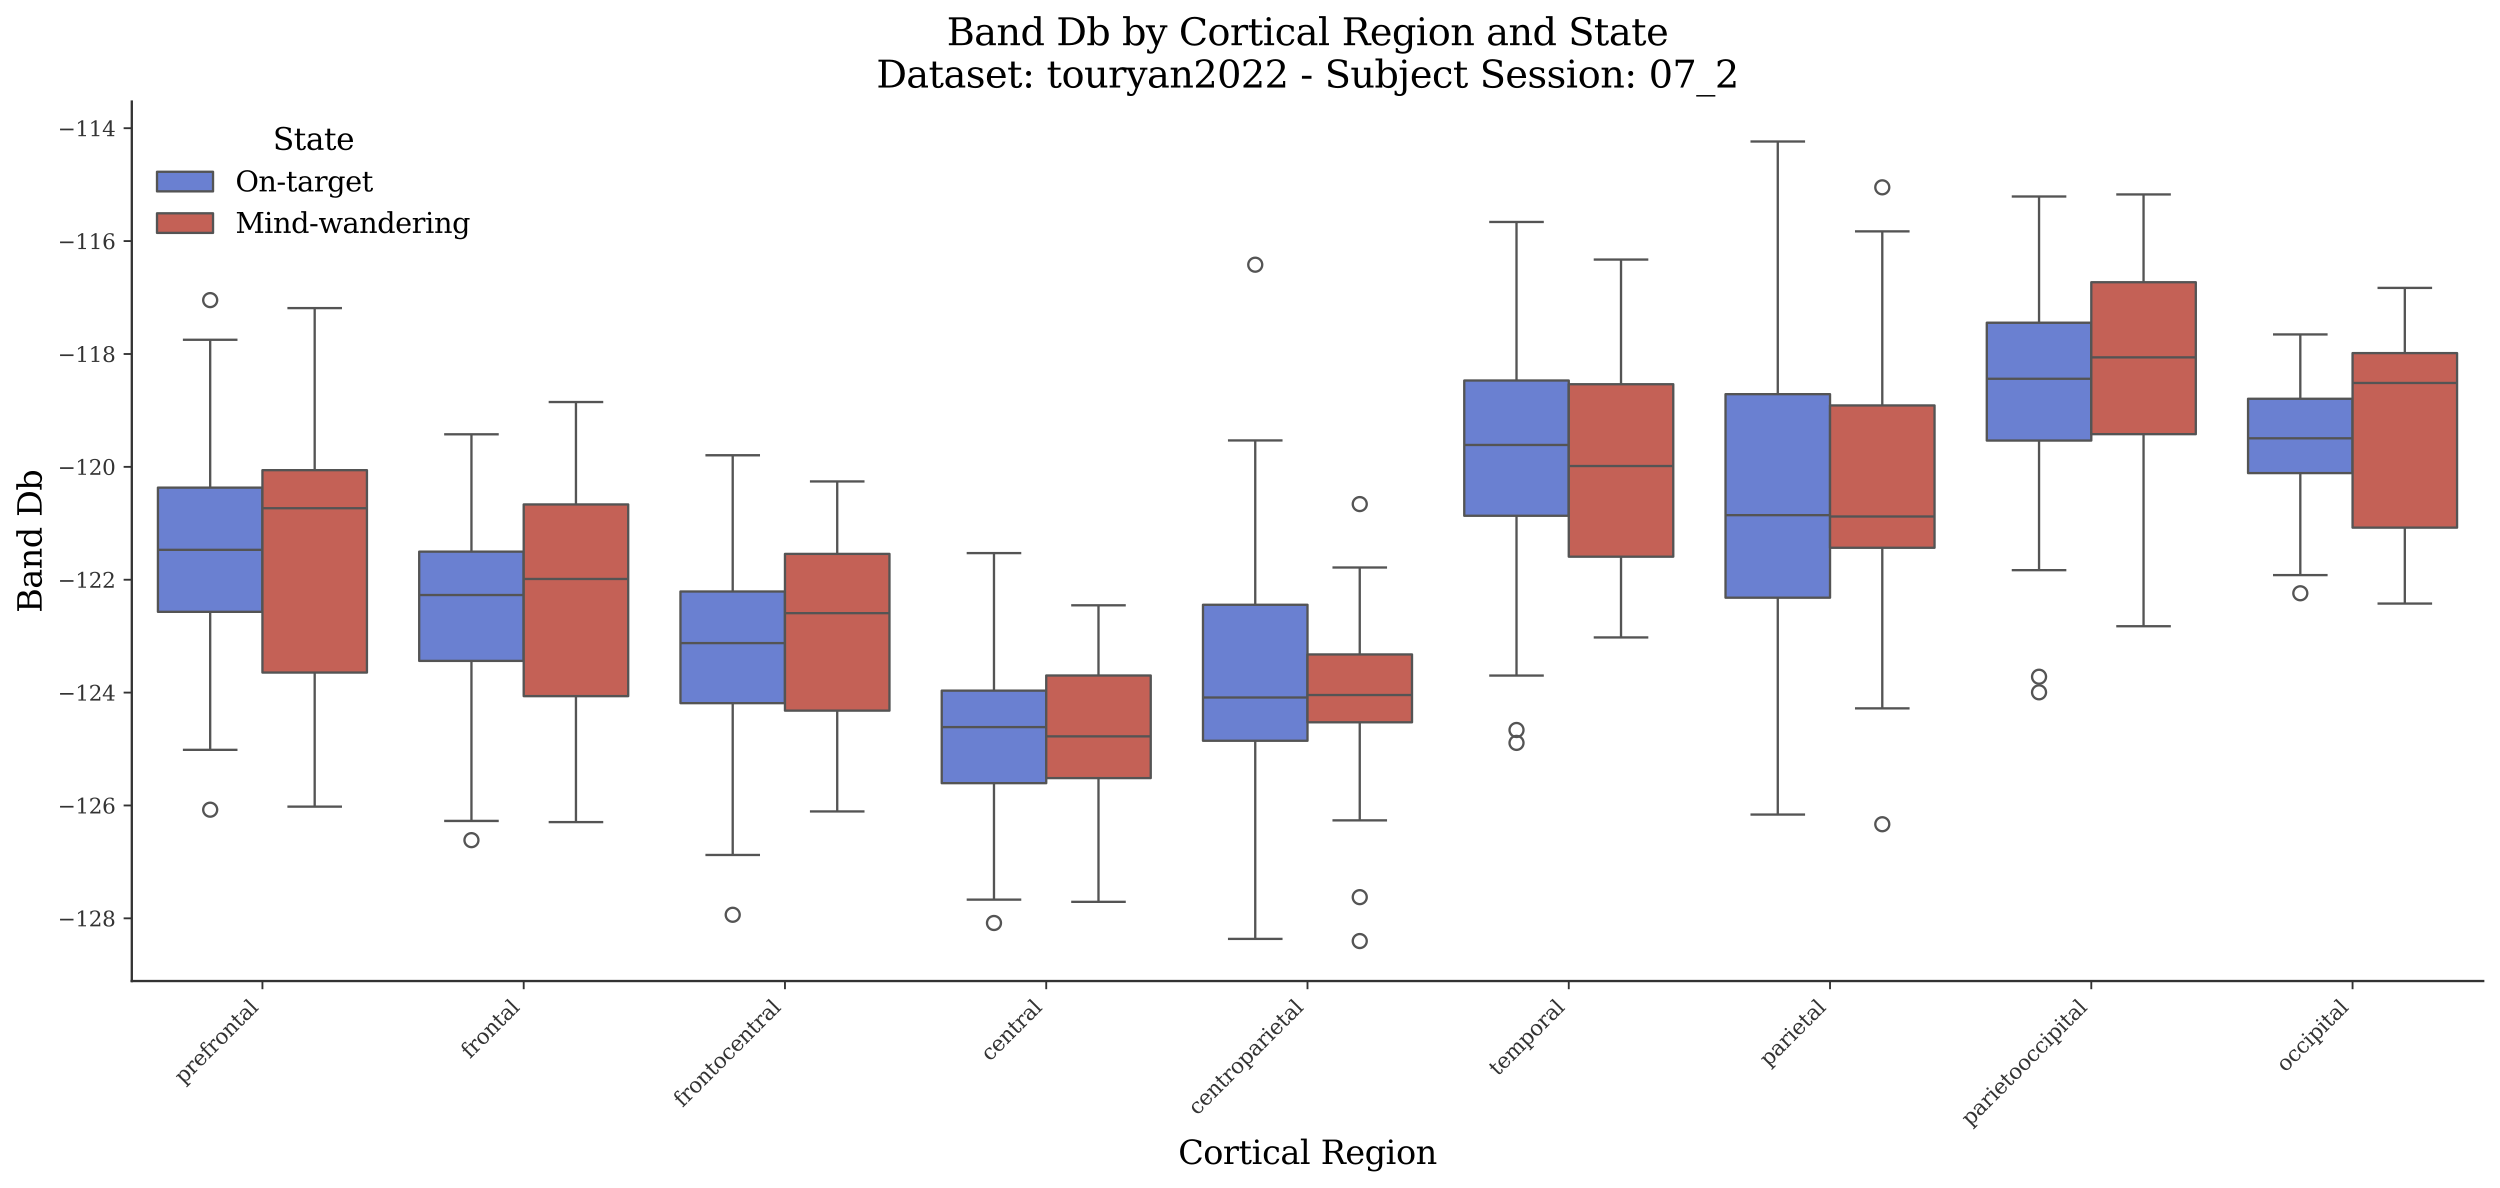 <?xml version="1.0" encoding="utf-8" standalone="no"?>
<!DOCTYPE svg PUBLIC "-//W3C//DTD SVG 1.1//EN"
  "http://www.w3.org/Graphics/SVG/1.1/DTD/svg11.dtd">
<svg xmlns:xlink="http://www.w3.org/1999/xlink" width="1071.11pt" height="509.014pt" viewBox="0 0 1071.11 509.014" xmlns="http://www.w3.org/2000/svg" version="1.1">
 <defs>
  <style type="text/css">*{stroke-linejoin: round; stroke-linecap: butt}</style>
 </defs>
 <g id="figure_1">
  <g id="patch_1">
   <path d="M 0 509.014 
L 1071.11 509.014 
L 1071.11 0 
L 0 0 
z
" style="fill: #ffffff"/>
  </g>
  <g id="axes_1">
   <g id="patch_2">
    <path d="M 56.47 420.314 
L 1063.91 420.314 
L 1063.91 43.502 
L 56.47 43.502 
z
" style="fill: #ffffff"/>
   </g>
   <g id="patch_3">
    <path d="M 112.439 -2701.683 
L 112.439 -2701.683 
L 112.439 -2701.683 
L 112.439 -2701.683 
z
" clip-path="url(#p02ac1b9ff0)" style="fill: #6a80d1; stroke: #545454; stroke-linejoin: miter"/>
   </g>
   <g id="patch_4">
    <path d="M 112.439 -2701.683 
L 112.439 -2701.683 
L 112.439 -2701.683 
L 112.439 -2701.683 
z
" clip-path="url(#p02ac1b9ff0)" style="fill: #c46156; stroke: #545454; stroke-linejoin: miter"/>
   </g>
   <g id="matplotlib.axis_1">
    <g id="xtick_1">
     <g id="line2d_1">
      <defs>
       <path id="mae24dab966" d="M 0 0 
L 0 3.5 
" style="stroke: #333333; stroke-width: 0.8"/>
      </defs>
      <g>
       <use xlink:href="#mae24dab966" x="112.439" y="420.314" style="fill: #333333; stroke: #333333; stroke-width: 0.8"/>
      </g>
     </g>
     <g id="text_1">
      <!-- prefrontal -->
      <g style="fill: #333333" transform="translate(78.518 464.747) rotate(-45) scale(0.09 -0.09)">
       <defs>
        <path id="DejaVuSerif-70" d="M 1313 1825 
L 1313 1497 
Q 1313 897 1542 583 
Q 1772 269 2209 269 
Q 2650 269 2876 622 
Q 3103 975 3103 1663 
Q 3103 2353 2876 2703 
Q 2650 3053 2209 3053 
Q 1772 3053 1542 2737 
Q 1313 2422 1313 1825 
z
M 738 2988 
L 184 2988 
L 184 3322 
L 1313 3322 
L 1313 2803 
Q 1481 3116 1742 3264 
Q 2003 3413 2388 3413 
Q 3000 3413 3387 2928 
Q 3775 2444 3775 1663 
Q 3775 881 3387 395 
Q 3000 -91 2388 -91 
Q 2003 -91 1742 57 
Q 1481 206 1313 519 
L 1313 -997 
L 1856 -997 
L 1856 -1331 
L 184 -1331 
L 184 -997 
L 738 -997 
L 738 2988 
z
" transform="scale(0.016)"/>
        <path id="DejaVuSerif-72" d="M 3059 3328 
L 3059 2497 
L 2728 2497 
Q 2713 2744 2591 2866 
Q 2469 2988 2234 2988 
Q 1809 2988 1582 2694 
Q 1356 2400 1356 1850 
L 1356 331 
L 2022 331 
L 2022 0 
L 263 0 
L 263 331 
L 781 331 
L 781 2994 
L 231 2994 
L 231 3322 
L 1356 3322 
L 1356 2731 
Q 1525 3078 1790 3245 
Q 2056 3413 2438 3413 
Q 2578 3413 2733 3391 
Q 2888 3369 3059 3328 
z
" transform="scale(0.016)"/>
        <path id="DejaVuSerif-65" d="M 3469 1600 
L 991 1600 
L 991 1575 
Q 991 903 1244 561 
Q 1497 219 1991 219 
Q 2369 219 2611 417 
Q 2853 616 2950 1006 
L 3413 1006 
Q 3275 459 2904 184 
Q 2534 -91 1931 -91 
Q 1203 -91 761 389 
Q 319 869 319 1663 
Q 319 2450 753 2931 
Q 1188 3413 1894 3413 
Q 2647 3413 3050 2948 
Q 3453 2484 3469 1600 
z
M 2791 1931 
Q 2772 2513 2545 2808 
Q 2319 3103 1894 3103 
Q 1497 3103 1269 2806 
Q 1041 2509 991 1931 
L 2791 1931 
z
" transform="scale(0.016)"/>
        <path id="DejaVuSerif-66" d="M 2753 4078 
L 2450 4078 
Q 2447 4313 2317 4434 
Q 2188 4556 1941 4556 
Q 1619 4556 1487 4379 
Q 1356 4203 1356 3750 
L 1356 3322 
L 2284 3322 
L 2284 2988 
L 1356 2988 
L 1356 331 
L 2094 331 
L 2094 0 
L 231 0 
L 231 331 
L 781 331 
L 781 2988 
L 231 2988 
L 231 3322 
L 781 3322 
L 781 3738 
Q 781 4294 1070 4578 
Q 1359 4863 1919 4863 
Q 2128 4863 2337 4825 
Q 2547 4788 2753 4709 
L 2753 4078 
z
" transform="scale(0.016)"/>
        <path id="DejaVuSerif-6f" d="M 1925 219 
Q 2388 219 2623 584 
Q 2859 950 2859 1663 
Q 2859 2375 2623 2739 
Q 2388 3103 1925 3103 
Q 1463 3103 1227 2739 
Q 991 2375 991 1663 
Q 991 950 1228 584 
Q 1466 219 1925 219 
z
M 1925 -91 
Q 1200 -91 759 389 
Q 319 869 319 1663 
Q 319 2456 758 2934 
Q 1197 3413 1925 3413 
Q 2653 3413 3092 2934 
Q 3531 2456 3531 1663 
Q 3531 869 3092 389 
Q 2653 -91 1925 -91 
z
" transform="scale(0.016)"/>
        <path id="DejaVuSerif-6e" d="M 263 0 
L 263 331 
L 781 331 
L 781 2988 
L 231 2988 
L 231 3322 
L 1356 3322 
L 1356 2731 
Q 1516 3069 1770 3241 
Q 2025 3413 2363 3413 
Q 2913 3413 3172 3097 
Q 3431 2781 3431 2113 
L 3431 331 
L 3944 331 
L 3944 0 
L 2356 0 
L 2356 331 
L 2853 331 
L 2853 1931 
Q 2853 2541 2703 2767 
Q 2553 2994 2175 2994 
Q 1775 2994 1565 2701 
Q 1356 2409 1356 1850 
L 1356 331 
L 1856 331 
L 1856 0 
L 263 0 
z
" transform="scale(0.016)"/>
        <path id="DejaVuSerif-74" d="M 691 2988 
L 184 2988 
L 184 3322 
L 691 3322 
L 691 4353 
L 1269 4353 
L 1269 3322 
L 2350 3322 
L 2350 2988 
L 1269 2988 
L 1269 878 
Q 1269 456 1350 337 
Q 1431 219 1650 219 
Q 1875 219 1978 351 
Q 2081 484 2088 781 
L 2522 781 
Q 2497 328 2275 118 
Q 2053 -91 1600 -91 
Q 1103 -91 897 129 
Q 691 350 691 878 
L 691 2988 
z
" transform="scale(0.016)"/>
        <path id="DejaVuSerif-61" d="M 2547 1044 
L 2547 1747 
L 1806 1747 
Q 1378 1747 1168 1562 
Q 959 1378 959 997 
Q 959 650 1171 447 
Q 1384 244 1747 244 
Q 2106 244 2326 466 
Q 2547 688 2547 1044 
z
M 3122 2075 
L 3122 331 
L 3634 331 
L 3634 0 
L 2547 0 
L 2547 359 
Q 2356 128 2106 18 
Q 1856 -91 1522 -91 
Q 969 -91 644 203 
Q 319 497 319 997 
Q 319 1513 691 1797 
Q 1063 2081 1741 2081 
L 2547 2081 
L 2547 2309 
Q 2547 2688 2317 2895 
Q 2088 3103 1672 3103 
Q 1328 3103 1125 2947 
Q 922 2791 872 2484 
L 575 2484 
L 575 3156 
Q 875 3284 1158 3348 
Q 1441 3413 1709 3413 
Q 2400 3413 2761 3070 
Q 3122 2728 3122 2075 
z
" transform="scale(0.016)"/>
        <path id="DejaVuSerif-6c" d="M 1313 331 
L 1856 331 
L 1856 0 
L 184 0 
L 184 331 
L 738 331 
L 738 4531 
L 184 4531 
L 184 4863 
L 1313 4863 
L 1313 331 
z
" transform="scale(0.016)"/>
       </defs>
       <use xlink:href="#DejaVuSerif-70"/>
       <use xlink:href="#DejaVuSerif-72" transform="translate(64.014 0)"/>
       <use xlink:href="#DejaVuSerif-65" transform="translate(111.816 0)"/>
       <use xlink:href="#DejaVuSerif-66" transform="translate(170.996 0)"/>
       <use xlink:href="#DejaVuSerif-72" transform="translate(208.008 0)"/>
       <use xlink:href="#DejaVuSerif-6f" transform="translate(255.811 0)"/>
       <use xlink:href="#DejaVuSerif-6e" transform="translate(316.016 0)"/>
       <use xlink:href="#DejaVuSerif-74" transform="translate(380.42 0)"/>
       <use xlink:href="#DejaVuSerif-61" transform="translate(420.605 0)"/>
       <use xlink:href="#DejaVuSerif-6c" transform="translate(480.225 0)"/>
      </g>
     </g>
    </g>
    <g id="xtick_2">
     <g id="line2d_2">
      <g>
       <use xlink:href="#mae24dab966" x="224.377" y="420.314" style="fill: #333333; stroke: #333333; stroke-width: 0.8"/>
      </g>
     </g>
     <g id="text_2">
      <!-- frontal -->
      <g style="fill: #333333" transform="translate(201.338 453.865) rotate(-45) scale(0.09 -0.09)">
       <use xlink:href="#DejaVuSerif-66"/>
       <use xlink:href="#DejaVuSerif-72" transform="translate(37.012 0)"/>
       <use xlink:href="#DejaVuSerif-6f" transform="translate(84.814 0)"/>
       <use xlink:href="#DejaVuSerif-6e" transform="translate(145.02 0)"/>
       <use xlink:href="#DejaVuSerif-74" transform="translate(209.424 0)"/>
       <use xlink:href="#DejaVuSerif-61" transform="translate(249.609 0)"/>
       <use xlink:href="#DejaVuSerif-6c" transform="translate(309.229 0)"/>
      </g>
     </g>
    </g>
    <g id="xtick_3">
     <g id="line2d_3">
      <g>
       <use xlink:href="#mae24dab966" x="336.314" y="420.314" style="fill: #333333; stroke: #333333; stroke-width: 0.8"/>
      </g>
     </g>
     <g id="text_3">
      <!-- frontocentral -->
      <g style="fill: #333333" transform="translate(292.416 474.725) rotate(-45) scale(0.09 -0.09)">
       <defs>
        <path id="DejaVuSerif-63" d="M 3291 997 
Q 3169 466 2822 187 
Q 2475 -91 1925 -91 
Q 1200 -91 759 389 
Q 319 869 319 1663 
Q 319 2459 759 2936 
Q 1200 3413 1925 3413 
Q 2241 3413 2553 3339 
Q 2866 3266 3181 3116 
L 3181 2266 
L 2847 2266 
Q 2781 2703 2561 2903 
Q 2341 3103 1931 3103 
Q 1466 3103 1228 2742 
Q 991 2381 991 1663 
Q 991 944 1227 581 
Q 1463 219 1931 219 
Q 2303 219 2525 412 
Q 2747 606 2828 997 
L 3291 997 
z
" transform="scale(0.016)"/>
       </defs>
       <use xlink:href="#DejaVuSerif-66"/>
       <use xlink:href="#DejaVuSerif-72" transform="translate(37.012 0)"/>
       <use xlink:href="#DejaVuSerif-6f" transform="translate(84.814 0)"/>
       <use xlink:href="#DejaVuSerif-6e" transform="translate(145.02 0)"/>
       <use xlink:href="#DejaVuSerif-74" transform="translate(209.424 0)"/>
       <use xlink:href="#DejaVuSerif-6f" transform="translate(249.609 0)"/>
       <use xlink:href="#DejaVuSerif-63" transform="translate(309.814 0)"/>
       <use xlink:href="#DejaVuSerif-65" transform="translate(365.82 0)"/>
       <use xlink:href="#DejaVuSerif-6e" transform="translate(425 0)"/>
       <use xlink:href="#DejaVuSerif-74" transform="translate(489.404 0)"/>
       <use xlink:href="#DejaVuSerif-72" transform="translate(529.59 0)"/>
       <use xlink:href="#DejaVuSerif-61" transform="translate(577.393 0)"/>
       <use xlink:href="#DejaVuSerif-6c" transform="translate(637.012 0)"/>
      </g>
     </g>
    </g>
    <g id="xtick_4">
     <g id="line2d_4">
      <g>
       <use xlink:href="#mae24dab966" x="448.252" y="420.314" style="fill: #333333; stroke: #333333; stroke-width: 0.8"/>
      </g>
     </g>
     <g id="text_4">
      <!-- central -->
      <g style="fill: #333333" transform="translate(424.07 455.008) rotate(-45) scale(0.09 -0.09)">
       <use xlink:href="#DejaVuSerif-63"/>
       <use xlink:href="#DejaVuSerif-65" transform="translate(56.006 0)"/>
       <use xlink:href="#DejaVuSerif-6e" transform="translate(115.186 0)"/>
       <use xlink:href="#DejaVuSerif-74" transform="translate(179.59 0)"/>
       <use xlink:href="#DejaVuSerif-72" transform="translate(219.775 0)"/>
       <use xlink:href="#DejaVuSerif-61" transform="translate(267.578 0)"/>
       <use xlink:href="#DejaVuSerif-6c" transform="translate(327.197 0)"/>
      </g>
     </g>
    </g>
    <g id="xtick_5">
     <g id="line2d_5">
      <g>
       <use xlink:href="#mae24dab966" x="560.19" y="420.314" style="fill: #333333; stroke: #333333; stroke-width: 0.8"/>
      </g>
     </g>
     <g id="text_5">
      <!-- centroparietal -->
      <g style="fill: #333333" transform="translate(512.907 478.11) rotate(-45) scale(0.09 -0.09)">
       <defs>
        <path id="DejaVuSerif-69" d="M 622 4353 
Q 622 4497 726 4603 
Q 831 4709 978 4709 
Q 1122 4709 1226 4603 
Q 1331 4497 1331 4353 
Q 1331 4206 1228 4103 
Q 1125 4000 978 4000 
Q 831 4000 726 4103 
Q 622 4206 622 4353 
z
M 1356 331 
L 1900 331 
L 1900 0 
L 231 0 
L 231 331 
L 781 331 
L 781 2988 
L 231 2988 
L 231 3322 
L 1356 3322 
L 1356 331 
z
" transform="scale(0.016)"/>
       </defs>
       <use xlink:href="#DejaVuSerif-63"/>
       <use xlink:href="#DejaVuSerif-65" transform="translate(56.006 0)"/>
       <use xlink:href="#DejaVuSerif-6e" transform="translate(115.186 0)"/>
       <use xlink:href="#DejaVuSerif-74" transform="translate(179.59 0)"/>
       <use xlink:href="#DejaVuSerif-72" transform="translate(219.775 0)"/>
       <use xlink:href="#DejaVuSerif-6f" transform="translate(267.578 0)"/>
       <use xlink:href="#DejaVuSerif-70" transform="translate(327.783 0)"/>
       <use xlink:href="#DejaVuSerif-61" transform="translate(391.797 0)"/>
       <use xlink:href="#DejaVuSerif-72" transform="translate(451.416 0)"/>
       <use xlink:href="#DejaVuSerif-69" transform="translate(499.219 0)"/>
       <use xlink:href="#DejaVuSerif-65" transform="translate(531.201 0)"/>
       <use xlink:href="#DejaVuSerif-74" transform="translate(590.381 0)"/>
       <use xlink:href="#DejaVuSerif-61" transform="translate(630.566 0)"/>
       <use xlink:href="#DejaVuSerif-6c" transform="translate(690.186 0)"/>
      </g>
     </g>
    </g>
    <g id="xtick_6">
     <g id="line2d_6">
      <g>
       <use xlink:href="#mae24dab966" x="672.128" y="420.314" style="fill: #333333; stroke: #333333; stroke-width: 0.8"/>
      </g>
     </g>
     <g id="text_6">
      <!-- temporal -->
      <g style="fill: #333333" transform="translate(641.668 461.286) rotate(-45) scale(0.09 -0.09)">
       <defs>
        <path id="DejaVuSerif-6d" d="M 3316 2675 
Q 3481 3041 3739 3227 
Q 3997 3413 4341 3413 
Q 4863 3413 5119 3089 
Q 5375 2766 5375 2113 
L 5375 331 
L 5894 331 
L 5894 0 
L 4300 0 
L 4300 331 
L 4800 331 
L 4800 2047 
Q 4800 2556 4650 2772 
Q 4500 2988 4153 2988 
Q 3769 2988 3567 2697 
Q 3366 2406 3366 1850 
L 3366 331 
L 3866 331 
L 3866 0 
L 2291 0 
L 2291 331 
L 2791 331 
L 2791 2069 
Q 2791 2566 2641 2777 
Q 2491 2988 2144 2988 
Q 1759 2988 1557 2697 
Q 1356 2406 1356 1850 
L 1356 331 
L 1856 331 
L 1856 0 
L 263 0 
L 263 331 
L 781 331 
L 781 2994 
L 231 2994 
L 231 3322 
L 1356 3322 
L 1356 2731 
Q 1516 3063 1762 3238 
Q 2009 3413 2322 3413 
Q 2709 3413 2968 3220 
Q 3228 3028 3316 2675 
z
" transform="scale(0.016)"/>
       </defs>
       <use xlink:href="#DejaVuSerif-74"/>
       <use xlink:href="#DejaVuSerif-65" transform="translate(40.186 0)"/>
       <use xlink:href="#DejaVuSerif-6d" transform="translate(99.365 0)"/>
       <use xlink:href="#DejaVuSerif-70" transform="translate(194.189 0)"/>
       <use xlink:href="#DejaVuSerif-6f" transform="translate(258.203 0)"/>
       <use xlink:href="#DejaVuSerif-72" transform="translate(318.408 0)"/>
       <use xlink:href="#DejaVuSerif-61" transform="translate(366.211 0)"/>
       <use xlink:href="#DejaVuSerif-6c" transform="translate(425.83 0)"/>
      </g>
     </g>
    </g>
    <g id="xtick_7">
     <g id="line2d_7">
      <g>
       <use xlink:href="#mae24dab966" x="784.065" y="420.314" style="fill: #333333; stroke: #333333; stroke-width: 0.8"/>
      </g>
     </g>
     <g id="text_7">
      <!-- parietal -->
      <g style="fill: #333333" transform="translate(757.642 457.25) rotate(-45) scale(0.09 -0.09)">
       <use xlink:href="#DejaVuSerif-70"/>
       <use xlink:href="#DejaVuSerif-61" transform="translate(64.014 0)"/>
       <use xlink:href="#DejaVuSerif-72" transform="translate(123.633 0)"/>
       <use xlink:href="#DejaVuSerif-69" transform="translate(171.436 0)"/>
       <use xlink:href="#DejaVuSerif-65" transform="translate(203.418 0)"/>
       <use xlink:href="#DejaVuSerif-74" transform="translate(262.598 0)"/>
       <use xlink:href="#DejaVuSerif-61" transform="translate(302.783 0)"/>
       <use xlink:href="#DejaVuSerif-6c" transform="translate(362.402 0)"/>
      </g>
     </g>
    </g>
    <g id="xtick_8">
     <g id="line2d_8">
      <g>
       <use xlink:href="#mae24dab966" x="896.003" y="420.314" style="fill: #333333; stroke: #333333; stroke-width: 0.8"/>
      </g>
     </g>
     <g id="text_8">
      <!-- parietooccipital -->
      <g style="fill: #333333" transform="translate(844.087 482.742) rotate(-45) scale(0.09 -0.09)">
       <use xlink:href="#DejaVuSerif-70"/>
       <use xlink:href="#DejaVuSerif-61" transform="translate(64.014 0)"/>
       <use xlink:href="#DejaVuSerif-72" transform="translate(123.633 0)"/>
       <use xlink:href="#DejaVuSerif-69" transform="translate(171.436 0)"/>
       <use xlink:href="#DejaVuSerif-65" transform="translate(203.418 0)"/>
       <use xlink:href="#DejaVuSerif-74" transform="translate(262.598 0)"/>
       <use xlink:href="#DejaVuSerif-6f" transform="translate(302.783 0)"/>
       <use xlink:href="#DejaVuSerif-6f" transform="translate(362.988 0)"/>
       <use xlink:href="#DejaVuSerif-63" transform="translate(423.193 0)"/>
       <use xlink:href="#DejaVuSerif-63" transform="translate(479.199 0)"/>
       <use xlink:href="#DejaVuSerif-69" transform="translate(535.205 0)"/>
       <use xlink:href="#DejaVuSerif-70" transform="translate(567.188 0)"/>
       <use xlink:href="#DejaVuSerif-69" transform="translate(631.201 0)"/>
       <use xlink:href="#DejaVuSerif-74" transform="translate(663.184 0)"/>
       <use xlink:href="#DejaVuSerif-61" transform="translate(703.369 0)"/>
       <use xlink:href="#DejaVuSerif-6c" transform="translate(762.988 0)"/>
      </g>
     </g>
    </g>
    <g id="xtick_9">
     <g id="line2d_9">
      <g>
       <use xlink:href="#mae24dab966" x="1007.941" y="420.314" style="fill: #333333; stroke: #333333; stroke-width: 0.8"/>
      </g>
     </g>
     <g id="text_9">
      <!-- occipital -->
      <g style="fill: #333333" transform="translate(979.126 459.641) rotate(-45) scale(0.09 -0.09)">
       <use xlink:href="#DejaVuSerif-6f"/>
       <use xlink:href="#DejaVuSerif-63" transform="translate(60.205 0)"/>
       <use xlink:href="#DejaVuSerif-63" transform="translate(116.211 0)"/>
       <use xlink:href="#DejaVuSerif-69" transform="translate(172.217 0)"/>
       <use xlink:href="#DejaVuSerif-70" transform="translate(204.199 0)"/>
       <use xlink:href="#DejaVuSerif-69" transform="translate(268.213 0)"/>
       <use xlink:href="#DejaVuSerif-74" transform="translate(300.195 0)"/>
       <use xlink:href="#DejaVuSerif-61" transform="translate(340.381 0)"/>
       <use xlink:href="#DejaVuSerif-6c" transform="translate(400 0)"/>
      </g>
     </g>
    </g>
    <g id="text_10">
     <!-- Cortical Region -->
     <g transform="translate(504.808 498.704) scale(0.14 -0.14)">
      <defs>
       <path id="DejaVuSerif-43" d="M 4513 1234 
Q 4306 581 3820 245 
Q 3334 -91 2591 -91 
Q 2134 -91 1743 65 
Q 1353 222 1050 525 
Q 700 875 529 1320 
Q 359 1766 359 2328 
Q 359 3416 987 4083 
Q 1616 4750 2644 4750 
Q 3025 4750 3456 4650 
Q 3888 4550 4384 4347 
L 4384 3272 
L 4031 3272 
Q 3916 3859 3567 4137 
Q 3219 4416 2591 4416 
Q 1844 4416 1459 3886 
Q 1075 3356 1075 2328 
Q 1075 1303 1459 773 
Q 1844 244 2591 244 
Q 3113 244 3450 492 
Q 3788 741 3938 1234 
L 4513 1234 
z
" transform="scale(0.016)"/>
       <path id="DejaVuSerif-20" transform="scale(0.016)"/>
       <path id="DejaVuSerif-52" d="M 3066 2316 
Q 3284 2256 3442 2114 
Q 3600 1972 3725 1716 
L 4403 331 
L 4972 331 
L 4972 0 
L 3872 0 
L 3144 1484 
Q 2934 1916 2759 2042 
Q 2584 2169 2278 2169 
L 1581 2169 
L 1581 331 
L 2241 331 
L 2241 0 
L 353 0 
L 353 331 
L 947 331 
L 947 4331 
L 353 4331 
L 353 4666 
L 2719 4666 
Q 3400 4666 3770 4341 
Q 4141 4016 4141 3419 
Q 4141 2938 3870 2661 
Q 3600 2384 3066 2316 
z
M 1581 2503 
L 2503 2503 
Q 2975 2503 3200 2726 
Q 3425 2950 3425 3419 
Q 3425 3888 3200 4109 
Q 2975 4331 2503 4331 
L 1581 4331 
L 1581 2503 
z
" transform="scale(0.016)"/>
       <path id="DejaVuSerif-67" d="M 3359 2988 
L 3359 72 
Q 3359 -644 2965 -1033 
Q 2572 -1422 1844 -1422 
Q 1516 -1422 1216 -1362 
Q 916 -1303 641 -1184 
L 641 -488 
L 941 -488 
Q 997 -813 1206 -963 
Q 1416 -1113 1806 -1113 
Q 2313 -1113 2548 -827 
Q 2784 -541 2784 72 
L 2784 519 
Q 2616 206 2355 57 
Q 2094 -91 1709 -91 
Q 1097 -91 708 395 
Q 319 881 319 1663 
Q 319 2444 706 2928 
Q 1094 3413 1709 3413 
Q 2094 3413 2355 3264 
Q 2616 3116 2784 2803 
L 2784 3322 
L 3909 3322 
L 3909 2988 
L 3359 2988 
z
M 2784 1825 
Q 2784 2422 2554 2737 
Q 2325 3053 1888 3053 
Q 1444 3053 1217 2703 
Q 991 2353 991 1663 
Q 991 975 1217 622 
Q 1444 269 1888 269 
Q 2325 269 2554 583 
Q 2784 897 2784 1497 
L 2784 1825 
z
" transform="scale(0.016)"/>
      </defs>
      <use xlink:href="#DejaVuSerif-43"/>
      <use xlink:href="#DejaVuSerif-6f" transform="translate(76.514 0)"/>
      <use xlink:href="#DejaVuSerif-72" transform="translate(136.719 0)"/>
      <use xlink:href="#DejaVuSerif-74" transform="translate(184.521 0)"/>
      <use xlink:href="#DejaVuSerif-69" transform="translate(224.707 0)"/>
      <use xlink:href="#DejaVuSerif-63" transform="translate(256.689 0)"/>
      <use xlink:href="#DejaVuSerif-61" transform="translate(312.695 0)"/>
      <use xlink:href="#DejaVuSerif-6c" transform="translate(372.314 0)"/>
      <use xlink:href="#DejaVuSerif-20" transform="translate(404.297 0)"/>
      <use xlink:href="#DejaVuSerif-52" transform="translate(436.084 0)"/>
      <use xlink:href="#DejaVuSerif-65" transform="translate(511.377 0)"/>
      <use xlink:href="#DejaVuSerif-67" transform="translate(570.557 0)"/>
      <use xlink:href="#DejaVuSerif-69" transform="translate(634.57 0)"/>
      <use xlink:href="#DejaVuSerif-6f" transform="translate(666.553 0)"/>
      <use xlink:href="#DejaVuSerif-6e" transform="translate(726.758 0)"/>
     </g>
    </g>
   </g>
   <g id="matplotlib.axis_2">
    <g id="ytick_1">
     <g id="line2d_10">
      <defs>
       <path id="m2f9f6ef500" d="M 0 0 
L -3.5 0 
" style="stroke: #333333; stroke-width: 0.8"/>
      </defs>
      <g>
       <use xlink:href="#m2f9f6ef500" x="56.47" y="393.467" style="fill: #333333; stroke: #333333; stroke-width: 0.8"/>
      </g>
     </g>
     <g id="text_11">
      <!-- −128 -->
      <g style="fill: #333333" transform="translate(24.749 396.886) scale(0.09 -0.09)">
       <defs>
        <path id="DejaVuSerif-2212" d="M 678 2259 
L 4684 2259 
L 4684 1753 
L 678 1753 
L 678 2259 
z
" transform="scale(0.016)"/>
        <path id="DejaVuSerif-31" d="M 909 0 
L 909 331 
L 1722 331 
L 1722 4213 
L 781 3603 
L 781 4013 
L 1919 4750 
L 2350 4750 
L 2350 331 
L 3163 331 
L 3163 0 
L 909 0 
z
" transform="scale(0.016)"/>
        <path id="DejaVuSerif-32" d="M 819 3553 
L 469 3553 
L 469 4384 
Q 803 4563 1142 4656 
Q 1481 4750 1806 4750 
Q 2534 4750 2956 4397 
Q 3378 4044 3378 3438 
Q 3378 2753 2422 1800 
Q 2347 1728 2309 1691 
L 1131 513 
L 3078 513 
L 3078 1088 
L 3444 1088 
L 3444 0 
L 434 0 
L 434 341 
L 1850 1753 
Q 2319 2222 2519 2614 
Q 2719 3006 2719 3438 
Q 2719 3909 2473 4175 
Q 2228 4441 1797 4441 
Q 1350 4441 1106 4219 
Q 863 3997 819 3553 
z
" transform="scale(0.016)"/>
        <path id="DejaVuSerif-38" d="M 2981 1275 
Q 2981 1775 2732 2051 
Q 2484 2328 2034 2328 
Q 1584 2328 1336 2051 
Q 1088 1775 1088 1275 
Q 1088 772 1336 495 
Q 1584 219 2034 219 
Q 2484 219 2732 495 
Q 2981 772 2981 1275 
z
M 2853 3541 
Q 2853 3966 2637 4203 
Q 2422 4441 2034 4441 
Q 1650 4441 1433 4203 
Q 1216 3966 1216 3541 
Q 1216 3113 1433 2875 
Q 1650 2638 2034 2638 
Q 2422 2638 2637 2875 
Q 2853 3113 2853 3541 
z
M 2516 2484 
Q 3047 2413 3344 2092 
Q 3641 1772 3641 1275 
Q 3641 619 3225 264 
Q 2809 -91 2034 -91 
Q 1263 -91 845 264 
Q 428 619 428 1275 
Q 428 1772 725 2092 
Q 1022 2413 1556 2484 
Q 1084 2569 832 2842 
Q 581 3116 581 3541 
Q 581 4103 968 4426 
Q 1356 4750 2034 4750 
Q 2713 4750 3100 4426 
Q 3488 4103 3488 3541 
Q 3488 3116 3236 2842 
Q 2984 2569 2516 2484 
z
" transform="scale(0.016)"/>
       </defs>
       <use xlink:href="#DejaVuSerif-2212"/>
       <use xlink:href="#DejaVuSerif-31" transform="translate(83.789 0)"/>
       <use xlink:href="#DejaVuSerif-32" transform="translate(147.412 0)"/>
       <use xlink:href="#DejaVuSerif-38" transform="translate(211.035 0)"/>
      </g>
     </g>
    </g>
    <g id="ytick_2">
     <g id="line2d_11">
      <g>
       <use xlink:href="#m2f9f6ef500" x="56.47" y="345.105" style="fill: #333333; stroke: #333333; stroke-width: 0.8"/>
      </g>
     </g>
     <g id="text_12">
      <!-- −126 -->
      <g style="fill: #333333" transform="translate(24.749 348.525) scale(0.09 -0.09)">
       <defs>
        <path id="DejaVuSerif-36" d="M 2094 219 
Q 2534 219 2771 542 
Q 3009 866 3009 1472 
Q 3009 2078 2771 2401 
Q 2534 2725 2094 2725 
Q 1647 2725 1412 2412 
Q 1178 2100 1178 1509 
Q 1178 888 1415 553 
Q 1653 219 2094 219 
z
M 1075 2569 
Q 1288 2803 1556 2918 
Q 1825 3034 2163 3034 
Q 2859 3034 3264 2615 
Q 3669 2197 3669 1472 
Q 3669 763 3233 336 
Q 2797 -91 2069 -91 
Q 1278 -91 853 498 
Q 428 1088 428 2181 
Q 428 3406 931 4078 
Q 1434 4750 2350 4750 
Q 2597 4750 2869 4703 
Q 3141 4656 3425 4563 
L 3425 3794 
L 3072 3794 
Q 3034 4109 2831 4275 
Q 2628 4441 2284 4441 
Q 1678 4441 1381 3981 
Q 1084 3522 1075 2569 
z
" transform="scale(0.016)"/>
       </defs>
       <use xlink:href="#DejaVuSerif-2212"/>
       <use xlink:href="#DejaVuSerif-31" transform="translate(83.789 0)"/>
       <use xlink:href="#DejaVuSerif-32" transform="translate(147.412 0)"/>
       <use xlink:href="#DejaVuSerif-36" transform="translate(211.035 0)"/>
      </g>
     </g>
    </g>
    <g id="ytick_3">
     <g id="line2d_12">
      <g>
       <use xlink:href="#m2f9f6ef500" x="56.47" y="296.744" style="fill: #333333; stroke: #333333; stroke-width: 0.8"/>
      </g>
     </g>
     <g id="text_13">
      <!-- −124 -->
      <g style="fill: #333333" transform="translate(24.749 300.163) scale(0.09 -0.09)">
       <defs>
        <path id="DejaVuSerif-34" d="M 2234 1581 
L 2234 4063 
L 641 1581 
L 2234 1581 
z
M 3609 0 
L 1484 0 
L 1484 331 
L 2234 331 
L 2234 1247 
L 197 1247 
L 197 1588 
L 2241 4750 
L 2859 4750 
L 2859 1581 
L 3750 1581 
L 3750 1247 
L 2859 1247 
L 2859 331 
L 3609 331 
L 3609 0 
z
" transform="scale(0.016)"/>
       </defs>
       <use xlink:href="#DejaVuSerif-2212"/>
       <use xlink:href="#DejaVuSerif-31" transform="translate(83.789 0)"/>
       <use xlink:href="#DejaVuSerif-32" transform="translate(147.412 0)"/>
       <use xlink:href="#DejaVuSerif-34" transform="translate(211.035 0)"/>
      </g>
     </g>
    </g>
    <g id="ytick_4">
     <g id="line2d_13">
      <g>
       <use xlink:href="#m2f9f6ef500" x="56.47" y="248.382" style="fill: #333333; stroke: #333333; stroke-width: 0.8"/>
      </g>
     </g>
     <g id="text_14">
      <!-- −122 -->
      <g style="fill: #333333" transform="translate(24.749 251.801) scale(0.09 -0.09)">
       <use xlink:href="#DejaVuSerif-2212"/>
       <use xlink:href="#DejaVuSerif-31" transform="translate(83.789 0)"/>
       <use xlink:href="#DejaVuSerif-32" transform="translate(147.412 0)"/>
       <use xlink:href="#DejaVuSerif-32" transform="translate(211.035 0)"/>
      </g>
     </g>
    </g>
    <g id="ytick_5">
     <g id="line2d_14">
      <g>
       <use xlink:href="#m2f9f6ef500" x="56.47" y="200.02" style="fill: #333333; stroke: #333333; stroke-width: 0.8"/>
      </g>
     </g>
     <g id="text_15">
      <!-- −120 -->
      <g style="fill: #333333" transform="translate(24.749 203.439) scale(0.09 -0.09)">
       <defs>
        <path id="DejaVuSerif-30" d="M 2034 219 
Q 2513 219 2750 744 
Q 2988 1269 2988 2328 
Q 2988 3391 2750 3916 
Q 2513 4441 2034 4441 
Q 1556 4441 1318 3916 
Q 1081 3391 1081 2328 
Q 1081 1269 1318 744 
Q 1556 219 2034 219 
z
M 2034 -91 
Q 1275 -91 848 546 
Q 422 1184 422 2328 
Q 422 3475 848 4112 
Q 1275 4750 2034 4750 
Q 2797 4750 3222 4112 
Q 3647 3475 3647 2328 
Q 3647 1184 3222 546 
Q 2797 -91 2034 -91 
z
" transform="scale(0.016)"/>
       </defs>
       <use xlink:href="#DejaVuSerif-2212"/>
       <use xlink:href="#DejaVuSerif-31" transform="translate(83.789 0)"/>
       <use xlink:href="#DejaVuSerif-32" transform="translate(147.412 0)"/>
       <use xlink:href="#DejaVuSerif-30" transform="translate(211.035 0)"/>
      </g>
     </g>
    </g>
    <g id="ytick_6">
     <g id="line2d_15">
      <g>
       <use xlink:href="#m2f9f6ef500" x="56.47" y="151.658" style="fill: #333333; stroke: #333333; stroke-width: 0.8"/>
      </g>
     </g>
     <g id="text_16">
      <!-- −118 -->
      <g style="fill: #333333" transform="translate(24.749 155.078) scale(0.09 -0.09)">
       <use xlink:href="#DejaVuSerif-2212"/>
       <use xlink:href="#DejaVuSerif-31" transform="translate(83.789 0)"/>
       <use xlink:href="#DejaVuSerif-31" transform="translate(147.412 0)"/>
       <use xlink:href="#DejaVuSerif-38" transform="translate(211.035 0)"/>
      </g>
     </g>
    </g>
    <g id="ytick_7">
     <g id="line2d_16">
      <g>
       <use xlink:href="#m2f9f6ef500" x="56.47" y="103.297" style="fill: #333333; stroke: #333333; stroke-width: 0.8"/>
      </g>
     </g>
     <g id="text_17">
      <!-- −116 -->
      <g style="fill: #333333" transform="translate(24.749 106.716) scale(0.09 -0.09)">
       <use xlink:href="#DejaVuSerif-2212"/>
       <use xlink:href="#DejaVuSerif-31" transform="translate(83.789 0)"/>
       <use xlink:href="#DejaVuSerif-31" transform="translate(147.412 0)"/>
       <use xlink:href="#DejaVuSerif-36" transform="translate(211.035 0)"/>
      </g>
     </g>
    </g>
    <g id="ytick_8">
     <g id="line2d_17">
      <g>
       <use xlink:href="#m2f9f6ef500" x="56.47" y="54.935" style="fill: #333333; stroke: #333333; stroke-width: 0.8"/>
      </g>
     </g>
     <g id="text_18">
      <!-- −114 -->
      <g style="fill: #333333" transform="translate(24.749 58.354) scale(0.09 -0.09)">
       <use xlink:href="#DejaVuSerif-2212"/>
       <use xlink:href="#DejaVuSerif-31" transform="translate(83.789 0)"/>
       <use xlink:href="#DejaVuSerif-31" transform="translate(147.412 0)"/>
       <use xlink:href="#DejaVuSerif-34" transform="translate(211.035 0)"/>
      </g>
     </g>
    </g>
    <g id="text_19">
     <!-- Band Db -->
     <g transform="translate(17.838 262.533) rotate(-90) scale(0.14 -0.14)">
      <defs>
       <path id="DejaVuSerif-42" d="M 1581 331 
L 2516 331 
Q 3078 331 3337 575 
Q 3597 819 3597 1350 
Q 3597 1878 3339 2120 
Q 3081 2363 2516 2363 
L 1581 2363 
L 1581 331 
z
M 1581 2694 
L 2375 2694 
Q 2888 2694 3123 2891 
Q 3359 3088 3359 3513 
Q 3359 3941 3123 4136 
Q 2888 4331 2375 4331 
L 1581 4331 
L 1581 2694 
z
M 353 0 
L 353 331 
L 947 331 
L 947 4331 
L 353 4331 
L 353 4666 
L 2656 4666 
Q 3363 4666 3720 4377 
Q 4078 4088 4078 3513 
Q 4078 3097 3829 2850 
Q 3581 2603 3103 2547 
Q 3697 2472 4005 2167 
Q 4313 1863 4313 1350 
Q 4313 656 3875 328 
Q 3438 0 2509 0 
L 353 0 
z
" transform="scale(0.016)"/>
       <path id="DejaVuSerif-64" d="M 3359 331 
L 3909 331 
L 3909 0 
L 2784 0 
L 2784 519 
Q 2616 206 2355 57 
Q 2094 -91 1709 -91 
Q 1097 -91 708 395 
Q 319 881 319 1663 
Q 319 2444 706 2928 
Q 1094 3413 1709 3413 
Q 2094 3413 2355 3264 
Q 2616 3116 2784 2803 
L 2784 4531 
L 2241 4531 
L 2241 4863 
L 3359 4863 
L 3359 331 
z
M 2784 1497 
L 2784 1825 
Q 2784 2422 2554 2737 
Q 2325 3053 1888 3053 
Q 1444 3053 1217 2703 
Q 991 2353 991 1663 
Q 991 975 1217 622 
Q 1444 269 1888 269 
Q 2325 269 2554 583 
Q 2784 897 2784 1497 
z
" transform="scale(0.016)"/>
       <path id="DejaVuSerif-44" d="M 1581 331 
L 2163 331 
Q 3072 331 3558 850 
Q 4044 1369 4044 2338 
Q 4044 3306 3559 3818 
Q 3075 4331 2163 4331 
L 1581 4331 
L 1581 331 
z
M 353 0 
L 353 331 
L 947 331 
L 947 4331 
L 353 4331 
L 353 4666 
L 2209 4666 
Q 3416 4666 4089 4050 
Q 4763 3434 4763 2338 
Q 4763 1238 4088 619 
Q 3413 0 2209 0 
L 353 0 
z
" transform="scale(0.016)"/>
       <path id="DejaVuSerif-62" d="M 738 331 
L 738 4531 
L 184 4531 
L 184 4863 
L 1313 4863 
L 1313 2803 
Q 1481 3116 1742 3264 
Q 2003 3413 2388 3413 
Q 3000 3413 3387 2928 
Q 3775 2444 3775 1663 
Q 3775 881 3387 395 
Q 3000 -91 2388 -91 
Q 2003 -91 1742 57 
Q 1481 206 1313 519 
L 1313 0 
L 184 0 
L 184 331 
L 738 331 
z
M 1313 1497 
Q 1313 897 1542 583 
Q 1772 269 2209 269 
Q 2650 269 2876 622 
Q 3103 975 3103 1663 
Q 3103 2353 2876 2703 
Q 2650 3053 2209 3053 
Q 1772 3053 1542 2737 
Q 1313 2422 1313 1825 
L 1313 1497 
z
" transform="scale(0.016)"/>
      </defs>
      <use xlink:href="#DejaVuSerif-42"/>
      <use xlink:href="#DejaVuSerif-61" transform="translate(73.486 0)"/>
      <use xlink:href="#DejaVuSerif-6e" transform="translate(133.105 0)"/>
      <use xlink:href="#DejaVuSerif-64" transform="translate(197.51 0)"/>
      <use xlink:href="#DejaVuSerif-20" transform="translate(261.523 0)"/>
      <use xlink:href="#DejaVuSerif-44" transform="translate(293.311 0)"/>
      <use xlink:href="#DejaVuSerif-62" transform="translate(373.486 0)"/>
     </g>
    </g>
   </g>
   <g id="patch_5">
    <path d="M 67.664 262.135 
L 112.439 262.135 
L 112.439 208.922 
L 67.664 208.922 
L 67.664 262.135 
z
" clip-path="url(#p02ac1b9ff0)" style="fill: #6a80d1; stroke: #545454; stroke-linejoin: miter"/>
   </g>
   <g id="line2d_18">
    <path d="M 90.051 262.135 
L 90.051 321.254 
" clip-path="url(#p02ac1b9ff0)" style="fill: none; stroke: #545454"/>
   </g>
   <g id="line2d_19">
    <path d="M 90.051 208.922 
L 90.051 145.565 
" clip-path="url(#p02ac1b9ff0)" style="fill: none; stroke: #545454"/>
   </g>
   <g id="line2d_20">
    <path d="M 78.857 321.254 
L 101.245 321.254 
" clip-path="url(#p02ac1b9ff0)" style="fill: none; stroke: #545454; stroke-linecap: square"/>
   </g>
   <g id="line2d_21">
    <path d="M 78.857 145.565 
L 101.245 145.565 
" clip-path="url(#p02ac1b9ff0)" style="fill: none; stroke: #545454; stroke-linecap: square"/>
   </g>
   <g id="line2d_22">
    <defs>
     <path id="m7dd48ff838" d="M 0 3 
C 0.796 3 1.559 2.684 2.121 2.121 
C 2.684 1.559 3 0.796 3 0 
C 3 -0.796 2.684 -1.559 2.121 -2.121 
C 1.559 -2.684 0.796 -3 0 -3 
C -0.796 -3 -1.559 -2.684 -2.121 -2.121 
C -2.684 -1.559 -3 -0.796 -3 0 
C -3 0.796 -2.684 1.559 -2.121 2.121 
C -1.559 2.684 -0.796 3 0 3 
z
" style="stroke: #545454"/>
    </defs>
    <g clip-path="url(#p02ac1b9ff0)">
     <use xlink:href="#m7dd48ff838" x="90.051" y="346.908" style="fill-opacity: 0; stroke: #545454"/>
     <use xlink:href="#m7dd48ff838" x="90.051" y="128.581" style="fill-opacity: 0; stroke: #545454"/>
    </g>
   </g>
   <g id="patch_6">
    <path d="M 179.601 283.154 
L 224.377 283.154 
L 224.377 236.356 
L 179.601 236.356 
L 179.601 283.154 
z
" clip-path="url(#p02ac1b9ff0)" style="fill: #6a80d1; stroke: #545454; stroke-linejoin: miter"/>
   </g>
   <g id="line2d_23">
    <path d="M 201.989 283.154 
L 201.989 351.724 
" clip-path="url(#p02ac1b9ff0)" style="fill: none; stroke: #545454"/>
   </g>
   <g id="line2d_24">
    <path d="M 201.989 236.356 
L 201.989 186.065 
" clip-path="url(#p02ac1b9ff0)" style="fill: none; stroke: #545454"/>
   </g>
   <g id="line2d_25">
    <path d="M 190.795 351.724 
L 213.183 351.724 
" clip-path="url(#p02ac1b9ff0)" style="fill: none; stroke: #545454; stroke-linecap: square"/>
   </g>
   <g id="line2d_26">
    <path d="M 190.795 186.065 
L 213.183 186.065 
" clip-path="url(#p02ac1b9ff0)" style="fill: none; stroke: #545454; stroke-linecap: square"/>
   </g>
   <g id="line2d_27">
    <g clip-path="url(#p02ac1b9ff0)">
     <use xlink:href="#m7dd48ff838" x="201.989" y="359.959" style="fill-opacity: 0; stroke: #545454"/>
    </g>
   </g>
   <g id="patch_7">
    <path d="M 291.539 301.261 
L 336.314 301.261 
L 336.314 253.415 
L 291.539 253.415 
L 291.539 301.261 
z
" clip-path="url(#p02ac1b9ff0)" style="fill: #6a80d1; stroke: #545454; stroke-linejoin: miter"/>
   </g>
   <g id="line2d_28">
    <path d="M 313.927 301.261 
L 313.927 366.317 
" clip-path="url(#p02ac1b9ff0)" style="fill: none; stroke: #545454"/>
   </g>
   <g id="line2d_29">
    <path d="M 313.927 253.415 
L 313.927 195.055 
" clip-path="url(#p02ac1b9ff0)" style="fill: none; stroke: #545454"/>
   </g>
   <g id="line2d_30">
    <path d="M 302.733 366.317 
L 325.121 366.317 
" clip-path="url(#p02ac1b9ff0)" style="fill: none; stroke: #545454; stroke-linecap: square"/>
   </g>
   <g id="line2d_31">
    <path d="M 302.733 195.055 
L 325.121 195.055 
" clip-path="url(#p02ac1b9ff0)" style="fill: none; stroke: #545454; stroke-linecap: square"/>
   </g>
   <g id="line2d_32">
    <g clip-path="url(#p02ac1b9ff0)">
     <use xlink:href="#m7dd48ff838" x="313.927" y="391.931" style="fill-opacity: 0; stroke: #545454"/>
    </g>
   </g>
   <g id="patch_8">
    <path d="M 403.477 335.551 
L 448.252 335.551 
L 448.252 295.895 
L 403.477 295.895 
L 403.477 335.551 
z
" clip-path="url(#p02ac1b9ff0)" style="fill: #6a80d1; stroke: #545454; stroke-linejoin: miter"/>
   </g>
   <g id="line2d_33">
    <path d="M 425.865 335.551 
L 425.865 385.453 
" clip-path="url(#p02ac1b9ff0)" style="fill: none; stroke: #545454"/>
   </g>
   <g id="line2d_34">
    <path d="M 425.865 295.895 
L 425.865 236.971 
" clip-path="url(#p02ac1b9ff0)" style="fill: none; stroke: #545454"/>
   </g>
   <g id="line2d_35">
    <path d="M 414.671 385.453 
L 437.058 385.453 
" clip-path="url(#p02ac1b9ff0)" style="fill: none; stroke: #545454; stroke-linecap: square"/>
   </g>
   <g id="line2d_36">
    <path d="M 414.671 236.971 
L 437.058 236.971 
" clip-path="url(#p02ac1b9ff0)" style="fill: none; stroke: #545454; stroke-linecap: square"/>
   </g>
   <g id="line2d_37">
    <g clip-path="url(#p02ac1b9ff0)">
     <use xlink:href="#m7dd48ff838" x="425.865" y="395.45" style="fill-opacity: 0; stroke: #545454"/>
    </g>
   </g>
   <g id="patch_9">
    <path d="M 515.415 317.384 
L 560.19 317.384 
L 560.19 259.119 
L 515.415 259.119 
L 515.415 317.384 
z
" clip-path="url(#p02ac1b9ff0)" style="fill: #6a80d1; stroke: #545454; stroke-linejoin: miter"/>
   </g>
   <g id="line2d_38">
    <path d="M 537.802 317.384 
L 537.802 402.279 
" clip-path="url(#p02ac1b9ff0)" style="fill: none; stroke: #545454"/>
   </g>
   <g id="line2d_39">
    <path d="M 537.802 259.119 
L 537.802 188.688 
" clip-path="url(#p02ac1b9ff0)" style="fill: none; stroke: #545454"/>
   </g>
   <g id="line2d_40">
    <path d="M 526.609 402.279 
L 548.996 402.279 
" clip-path="url(#p02ac1b9ff0)" style="fill: none; stroke: #545454; stroke-linecap: square"/>
   </g>
   <g id="line2d_41">
    <path d="M 526.609 188.688 
L 548.996 188.688 
" clip-path="url(#p02ac1b9ff0)" style="fill: none; stroke: #545454; stroke-linecap: square"/>
   </g>
   <g id="line2d_42">
    <g clip-path="url(#p02ac1b9ff0)">
     <use xlink:href="#m7dd48ff838" x="537.802" y="113.41" style="fill-opacity: 0; stroke: #545454"/>
    </g>
   </g>
   <g id="patch_10">
    <path d="M 627.353 220.99 
L 672.128 220.99 
L 672.128 163.037 
L 627.353 163.037 
L 627.353 220.99 
z
" clip-path="url(#p02ac1b9ff0)" style="fill: #6a80d1; stroke: #545454; stroke-linejoin: miter"/>
   </g>
   <g id="line2d_43">
    <path d="M 649.74 220.99 
L 649.74 289.447 
" clip-path="url(#p02ac1b9ff0)" style="fill: none; stroke: #545454"/>
   </g>
   <g id="line2d_44">
    <path d="M 649.74 163.037 
L 649.74 95.102 
" clip-path="url(#p02ac1b9ff0)" style="fill: none; stroke: #545454"/>
   </g>
   <g id="line2d_45">
    <path d="M 638.546 289.447 
L 660.934 289.447 
" clip-path="url(#p02ac1b9ff0)" style="fill: none; stroke: #545454; stroke-linecap: square"/>
   </g>
   <g id="line2d_46">
    <path d="M 638.546 95.102 
L 660.934 95.102 
" clip-path="url(#p02ac1b9ff0)" style="fill: none; stroke: #545454; stroke-linecap: square"/>
   </g>
   <g id="line2d_47">
    <g clip-path="url(#p02ac1b9ff0)">
     <use xlink:href="#m7dd48ff838" x="649.74" y="312.761" style="fill-opacity: 0; stroke: #545454"/>
     <use xlink:href="#m7dd48ff838" x="649.74" y="318.284" style="fill-opacity: 0; stroke: #545454"/>
    </g>
   </g>
   <g id="patch_11">
    <path d="M 739.29 256.079 
L 784.065 256.079 
L 784.065 168.886 
L 739.29 168.886 
L 739.29 256.079 
z
" clip-path="url(#p02ac1b9ff0)" style="fill: #6a80d1; stroke: #545454; stroke-linejoin: miter"/>
   </g>
   <g id="line2d_48">
    <path d="M 761.678 256.079 
L 761.678 348.99 
" clip-path="url(#p02ac1b9ff0)" style="fill: none; stroke: #545454"/>
   </g>
   <g id="line2d_49">
    <path d="M 761.678 168.886 
L 761.678 60.629 
" clip-path="url(#p02ac1b9ff0)" style="fill: none; stroke: #545454"/>
   </g>
   <g id="line2d_50">
    <path d="M 750.484 348.99 
L 772.872 348.99 
" clip-path="url(#p02ac1b9ff0)" style="fill: none; stroke: #545454; stroke-linecap: square"/>
   </g>
   <g id="line2d_51">
    <path d="M 750.484 60.629 
L 772.872 60.629 
" clip-path="url(#p02ac1b9ff0)" style="fill: none; stroke: #545454; stroke-linecap: square"/>
   </g>
   <g id="line2d_52"/>
   <g id="patch_12">
    <path d="M 851.228 188.753 
L 896.003 188.753 
L 896.003 138.273 
L 851.228 138.273 
L 851.228 188.753 
z
" clip-path="url(#p02ac1b9ff0)" style="fill: #6a80d1; stroke: #545454; stroke-linejoin: miter"/>
   </g>
   <g id="line2d_53">
    <path d="M 873.616 188.753 
L 873.616 244.273 
" clip-path="url(#p02ac1b9ff0)" style="fill: none; stroke: #545454"/>
   </g>
   <g id="line2d_54">
    <path d="M 873.616 138.273 
L 873.616 84.195 
" clip-path="url(#p02ac1b9ff0)" style="fill: none; stroke: #545454"/>
   </g>
   <g id="line2d_55">
    <path d="M 862.422 244.273 
L 884.809 244.273 
" clip-path="url(#p02ac1b9ff0)" style="fill: none; stroke: #545454; stroke-linecap: square"/>
   </g>
   <g id="line2d_56">
    <path d="M 862.422 84.195 
L 884.809 84.195 
" clip-path="url(#p02ac1b9ff0)" style="fill: none; stroke: #545454; stroke-linecap: square"/>
   </g>
   <g id="line2d_57">
    <g clip-path="url(#p02ac1b9ff0)">
     <use xlink:href="#m7dd48ff838" x="873.616" y="289.941" style="fill-opacity: 0; stroke: #545454"/>
     <use xlink:href="#m7dd48ff838" x="873.616" y="296.622" style="fill-opacity: 0; stroke: #545454"/>
    </g>
   </g>
   <g id="patch_13">
    <path d="M 963.166 202.705 
L 1007.941 202.705 
L 1007.941 170.846 
L 963.166 170.846 
L 963.166 202.705 
z
" clip-path="url(#p02ac1b9ff0)" style="fill: #6a80d1; stroke: #545454; stroke-linejoin: miter"/>
   </g>
   <g id="line2d_58">
    <path d="M 985.553 202.705 
L 985.553 246.401 
" clip-path="url(#p02ac1b9ff0)" style="fill: none; stroke: #545454"/>
   </g>
   <g id="line2d_59">
    <path d="M 985.553 170.846 
L 985.553 143.274 
" clip-path="url(#p02ac1b9ff0)" style="fill: none; stroke: #545454"/>
   </g>
   <g id="line2d_60">
    <path d="M 974.36 246.401 
L 996.747 246.401 
" clip-path="url(#p02ac1b9ff0)" style="fill: none; stroke: #545454; stroke-linecap: square"/>
   </g>
   <g id="line2d_61">
    <path d="M 974.36 143.274 
L 996.747 143.274 
" clip-path="url(#p02ac1b9ff0)" style="fill: none; stroke: #545454; stroke-linecap: square"/>
   </g>
   <g id="line2d_62">
    <g clip-path="url(#p02ac1b9ff0)">
     <use xlink:href="#m7dd48ff838" x="985.553" y="254.181" style="fill-opacity: 0; stroke: #545454"/>
    </g>
   </g>
   <g id="patch_14">
    <path d="M 112.439 288.15 
L 157.214 288.15 
L 157.214 201.44 
L 112.439 201.44 
L 112.439 288.15 
z
" clip-path="url(#p02ac1b9ff0)" style="fill: #c46156; stroke: #545454; stroke-linejoin: miter"/>
   </g>
   <g id="line2d_63">
    <path d="M 134.826 288.15 
L 134.826 345.588 
" clip-path="url(#p02ac1b9ff0)" style="fill: none; stroke: #545454"/>
   </g>
   <g id="line2d_64">
    <path d="M 134.826 201.44 
L 134.826 132.012 
" clip-path="url(#p02ac1b9ff0)" style="fill: none; stroke: #545454"/>
   </g>
   <g id="line2d_65">
    <path d="M 123.633 345.588 
L 146.02 345.588 
" clip-path="url(#p02ac1b9ff0)" style="fill: none; stroke: #545454; stroke-linecap: square"/>
   </g>
   <g id="line2d_66">
    <path d="M 123.633 132.012 
L 146.02 132.012 
" clip-path="url(#p02ac1b9ff0)" style="fill: none; stroke: #545454; stroke-linecap: square"/>
   </g>
   <g id="line2d_67"/>
   <g id="patch_15">
    <path d="M 224.377 298.254 
L 269.152 298.254 
L 269.152 216.126 
L 224.377 216.126 
L 224.377 298.254 
z
" clip-path="url(#p02ac1b9ff0)" style="fill: #c46156; stroke: #545454; stroke-linejoin: miter"/>
   </g>
   <g id="line2d_68">
    <path d="M 246.764 298.254 
L 246.764 352.213 
" clip-path="url(#p02ac1b9ff0)" style="fill: none; stroke: #545454"/>
   </g>
   <g id="line2d_69">
    <path d="M 246.764 216.126 
L 246.764 172.262 
" clip-path="url(#p02ac1b9ff0)" style="fill: none; stroke: #545454"/>
   </g>
   <g id="line2d_70">
    <path d="M 235.57 352.213 
L 257.958 352.213 
" clip-path="url(#p02ac1b9ff0)" style="fill: none; stroke: #545454; stroke-linecap: square"/>
   </g>
   <g id="line2d_71">
    <path d="M 235.57 172.262 
L 257.958 172.262 
" clip-path="url(#p02ac1b9ff0)" style="fill: none; stroke: #545454; stroke-linecap: square"/>
   </g>
   <g id="line2d_72"/>
   <g id="patch_16">
    <path d="M 336.314 304.473 
L 381.089 304.473 
L 381.089 237.314 
L 336.314 237.314 
L 336.314 304.473 
z
" clip-path="url(#p02ac1b9ff0)" style="fill: #c46156; stroke: #545454; stroke-linejoin: miter"/>
   </g>
   <g id="line2d_73">
    <path d="M 358.702 304.473 
L 358.702 347.651 
" clip-path="url(#p02ac1b9ff0)" style="fill: none; stroke: #545454"/>
   </g>
   <g id="line2d_74">
    <path d="M 358.702 237.314 
L 358.702 206.255 
" clip-path="url(#p02ac1b9ff0)" style="fill: none; stroke: #545454"/>
   </g>
   <g id="line2d_75">
    <path d="M 347.508 347.651 
L 369.896 347.651 
" clip-path="url(#p02ac1b9ff0)" style="fill: none; stroke: #545454; stroke-linecap: square"/>
   </g>
   <g id="line2d_76">
    <path d="M 347.508 206.255 
L 369.896 206.255 
" clip-path="url(#p02ac1b9ff0)" style="fill: none; stroke: #545454; stroke-linecap: square"/>
   </g>
   <g id="line2d_77"/>
   <g id="patch_17">
    <path d="M 448.252 333.363 
L 493.027 333.363 
L 493.027 289.411 
L 448.252 289.411 
L 448.252 333.363 
z
" clip-path="url(#p02ac1b9ff0)" style="fill: #c46156; stroke: #545454; stroke-linejoin: miter"/>
   </g>
   <g id="line2d_78">
    <path d="M 470.64 333.363 
L 470.64 386.376 
" clip-path="url(#p02ac1b9ff0)" style="fill: none; stroke: #545454"/>
   </g>
   <g id="line2d_79">
    <path d="M 470.64 289.411 
L 470.64 259.325 
" clip-path="url(#p02ac1b9ff0)" style="fill: none; stroke: #545454"/>
   </g>
   <g id="line2d_80">
    <path d="M 459.446 386.376 
L 481.833 386.376 
" clip-path="url(#p02ac1b9ff0)" style="fill: none; stroke: #545454; stroke-linecap: square"/>
   </g>
   <g id="line2d_81">
    <path d="M 459.446 259.325 
L 481.833 259.325 
" clip-path="url(#p02ac1b9ff0)" style="fill: none; stroke: #545454; stroke-linecap: square"/>
   </g>
   <g id="line2d_82"/>
   <g id="patch_18">
    <path d="M 560.19 309.465 
L 604.965 309.465 
L 604.965 280.393 
L 560.19 280.393 
L 560.19 309.465 
z
" clip-path="url(#p02ac1b9ff0)" style="fill: #c46156; stroke: #545454; stroke-linejoin: miter"/>
   </g>
   <g id="line2d_83">
    <path d="M 582.577 309.465 
L 582.577 351.489 
" clip-path="url(#p02ac1b9ff0)" style="fill: none; stroke: #545454"/>
   </g>
   <g id="line2d_84">
    <path d="M 582.577 280.393 
L 582.577 243.156 
" clip-path="url(#p02ac1b9ff0)" style="fill: none; stroke: #545454"/>
   </g>
   <g id="line2d_85">
    <path d="M 571.384 351.489 
L 593.771 351.489 
" clip-path="url(#p02ac1b9ff0)" style="fill: none; stroke: #545454; stroke-linecap: square"/>
   </g>
   <g id="line2d_86">
    <path d="M 571.384 243.156 
L 593.771 243.156 
" clip-path="url(#p02ac1b9ff0)" style="fill: none; stroke: #545454; stroke-linecap: square"/>
   </g>
   <g id="line2d_87">
    <g clip-path="url(#p02ac1b9ff0)">
     <use xlink:href="#m7dd48ff838" x="582.577" y="384.379" style="fill-opacity: 0; stroke: #545454"/>
     <use xlink:href="#m7dd48ff838" x="582.577" y="403.186" style="fill-opacity: 0; stroke: #545454"/>
     <use xlink:href="#m7dd48ff838" x="582.577" y="215.969" style="fill-opacity: 0; stroke: #545454"/>
    </g>
   </g>
   <g id="patch_19">
    <path d="M 672.128 238.501 
L 716.903 238.501 
L 716.903 164.618 
L 672.128 164.618 
L 672.128 238.501 
z
" clip-path="url(#p02ac1b9ff0)" style="fill: #c46156; stroke: #545454; stroke-linejoin: miter"/>
   </g>
   <g id="line2d_88">
    <path d="M 694.515 238.501 
L 694.515 273.092 
" clip-path="url(#p02ac1b9ff0)" style="fill: none; stroke: #545454"/>
   </g>
   <g id="line2d_89">
    <path d="M 694.515 164.618 
L 694.515 111.202 
" clip-path="url(#p02ac1b9ff0)" style="fill: none; stroke: #545454"/>
   </g>
   <g id="line2d_90">
    <path d="M 683.321 273.092 
L 705.709 273.092 
" clip-path="url(#p02ac1b9ff0)" style="fill: none; stroke: #545454; stroke-linecap: square"/>
   </g>
   <g id="line2d_91">
    <path d="M 683.321 111.202 
L 705.709 111.202 
" clip-path="url(#p02ac1b9ff0)" style="fill: none; stroke: #545454; stroke-linecap: square"/>
   </g>
   <g id="line2d_92"/>
   <g id="patch_20">
    <path d="M 784.065 234.683 
L 828.841 234.683 
L 828.841 173.7 
L 784.065 173.7 
L 784.065 234.683 
z
" clip-path="url(#p02ac1b9ff0)" style="fill: #c46156; stroke: #545454; stroke-linejoin: miter"/>
   </g>
   <g id="line2d_93">
    <path d="M 806.453 234.683 
L 806.453 303.496 
" clip-path="url(#p02ac1b9ff0)" style="fill: none; stroke: #545454"/>
   </g>
   <g id="line2d_94">
    <path d="M 806.453 173.7 
L 806.453 99.138 
" clip-path="url(#p02ac1b9ff0)" style="fill: none; stroke: #545454"/>
   </g>
   <g id="line2d_95">
    <path d="M 795.259 303.496 
L 817.647 303.496 
" clip-path="url(#p02ac1b9ff0)" style="fill: none; stroke: #545454; stroke-linecap: square"/>
   </g>
   <g id="line2d_96">
    <path d="M 795.259 99.138 
L 817.647 99.138 
" clip-path="url(#p02ac1b9ff0)" style="fill: none; stroke: #545454; stroke-linecap: square"/>
   </g>
   <g id="line2d_97">
    <g clip-path="url(#p02ac1b9ff0)">
     <use xlink:href="#m7dd48ff838" x="806.453" y="353.138" style="fill-opacity: 0; stroke: #545454"/>
     <use xlink:href="#m7dd48ff838" x="806.453" y="80.263" style="fill-opacity: 0; stroke: #545454"/>
    </g>
   </g>
   <g id="patch_21">
    <path d="M 896.003 186.028 
L 940.778 186.028 
L 940.778 120.921 
L 896.003 120.921 
L 896.003 186.028 
z
" clip-path="url(#p02ac1b9ff0)" style="fill: #c46156; stroke: #545454; stroke-linejoin: miter"/>
   </g>
   <g id="line2d_98">
    <path d="M 918.391 186.028 
L 918.391 268.293 
" clip-path="url(#p02ac1b9ff0)" style="fill: none; stroke: #545454"/>
   </g>
   <g id="line2d_99">
    <path d="M 918.391 120.921 
L 918.391 83.308 
" clip-path="url(#p02ac1b9ff0)" style="fill: none; stroke: #545454"/>
   </g>
   <g id="line2d_100">
    <path d="M 907.197 268.293 
L 929.585 268.293 
" clip-path="url(#p02ac1b9ff0)" style="fill: none; stroke: #545454; stroke-linecap: square"/>
   </g>
   <g id="line2d_101">
    <path d="M 907.197 83.308 
L 929.585 83.308 
" clip-path="url(#p02ac1b9ff0)" style="fill: none; stroke: #545454; stroke-linecap: square"/>
   </g>
   <g id="line2d_102"/>
   <g id="patch_22">
    <path d="M 1007.941 226.072 
L 1052.716 226.072 
L 1052.716 151.291 
L 1007.941 151.291 
L 1007.941 226.072 
z
" clip-path="url(#p02ac1b9ff0)" style="fill: #c46156; stroke: #545454; stroke-linejoin: miter"/>
   </g>
   <g id="line2d_103">
    <path d="M 1030.329 226.072 
L 1030.329 258.595 
" clip-path="url(#p02ac1b9ff0)" style="fill: none; stroke: #545454"/>
   </g>
   <g id="line2d_104">
    <path d="M 1030.329 151.291 
L 1030.329 123.342 
" clip-path="url(#p02ac1b9ff0)" style="fill: none; stroke: #545454"/>
   </g>
   <g id="line2d_105">
    <path d="M 1019.135 258.595 
L 1041.522 258.595 
" clip-path="url(#p02ac1b9ff0)" style="fill: none; stroke: #545454; stroke-linecap: square"/>
   </g>
   <g id="line2d_106">
    <path d="M 1019.135 123.342 
L 1041.522 123.342 
" clip-path="url(#p02ac1b9ff0)" style="fill: none; stroke: #545454; stroke-linecap: square"/>
   </g>
   <g id="line2d_107"/>
   <g id="line2d_108">
    <path d="M 67.664 235.562 
L 112.439 235.562 
" clip-path="url(#p02ac1b9ff0)" style="fill: none; stroke: #545454"/>
   </g>
   <g id="line2d_109">
    <path d="M 179.601 254.932 
L 224.377 254.932 
" clip-path="url(#p02ac1b9ff0)" style="fill: none; stroke: #545454"/>
   </g>
   <g id="line2d_110">
    <path d="M 291.539 275.522 
L 336.314 275.522 
" clip-path="url(#p02ac1b9ff0)" style="fill: none; stroke: #545454"/>
   </g>
   <g id="line2d_111">
    <path d="M 403.477 311.527 
L 448.252 311.527 
" clip-path="url(#p02ac1b9ff0)" style="fill: none; stroke: #545454"/>
   </g>
   <g id="line2d_112">
    <path d="M 515.415 298.842 
L 560.19 298.842 
" clip-path="url(#p02ac1b9ff0)" style="fill: none; stroke: #545454"/>
   </g>
   <g id="line2d_113">
    <path d="M 627.353 190.646 
L 672.128 190.646 
" clip-path="url(#p02ac1b9ff0)" style="fill: none; stroke: #545454"/>
   </g>
   <g id="line2d_114">
    <path d="M 739.29 220.722 
L 784.065 220.722 
" clip-path="url(#p02ac1b9ff0)" style="fill: none; stroke: #545454"/>
   </g>
   <g id="line2d_115">
    <path d="M 851.228 162.293 
L 896.003 162.293 
" clip-path="url(#p02ac1b9ff0)" style="fill: none; stroke: #545454"/>
   </g>
   <g id="line2d_116">
    <path d="M 963.166 187.794 
L 1007.941 187.794 
" clip-path="url(#p02ac1b9ff0)" style="fill: none; stroke: #545454"/>
   </g>
   <g id="line2d_117">
    <path d="M 112.439 217.757 
L 157.214 217.757 
" clip-path="url(#p02ac1b9ff0)" style="fill: none; stroke: #545454"/>
   </g>
   <g id="line2d_118">
    <path d="M 224.377 248.061 
L 269.152 248.061 
" clip-path="url(#p02ac1b9ff0)" style="fill: none; stroke: #545454"/>
   </g>
   <g id="line2d_119">
    <path d="M 336.314 262.709 
L 381.089 262.709 
" clip-path="url(#p02ac1b9ff0)" style="fill: none; stroke: #545454"/>
   </g>
   <g id="line2d_120">
    <path d="M 448.252 315.5 
L 493.027 315.5 
" clip-path="url(#p02ac1b9ff0)" style="fill: none; stroke: #545454"/>
   </g>
   <g id="line2d_121">
    <path d="M 560.19 297.779 
L 604.965 297.779 
" clip-path="url(#p02ac1b9ff0)" style="fill: none; stroke: #545454"/>
   </g>
   <g id="line2d_122">
    <path d="M 672.128 199.657 
L 716.903 199.657 
" clip-path="url(#p02ac1b9ff0)" style="fill: none; stroke: #545454"/>
   </g>
   <g id="line2d_123">
    <path d="M 784.065 221.296 
L 828.841 221.296 
" clip-path="url(#p02ac1b9ff0)" style="fill: none; stroke: #545454"/>
   </g>
   <g id="line2d_124">
    <path d="M 896.003 153.1 
L 940.778 153.1 
" clip-path="url(#p02ac1b9ff0)" style="fill: none; stroke: #545454"/>
   </g>
   <g id="line2d_125">
    <path d="M 1007.941 164.081 
L 1052.716 164.081 
" clip-path="url(#p02ac1b9ff0)" style="fill: none; stroke: #545454"/>
   </g>
   <g id="patch_23">
    <path d="M 56.47 420.314 
L 56.47 43.502 
" style="fill: none; stroke: #333333; stroke-linejoin: miter; stroke-linecap: square"/>
   </g>
   <g id="patch_24">
    <path d="M 56.47 420.314 
L 1063.91 420.314 
" style="fill: none; stroke: #333333; stroke-linejoin: miter; stroke-linecap: square"/>
   </g>
   <g id="text_20">
    <!-- Band Db by Cortical Region and State -->
    <g transform="translate(405.626 19.358) scale(0.16 -0.16)">
     <defs>
      <path id="DejaVuSerif-79" d="M 1381 -609 
L 1600 -56 
L 359 2988 
L -19 2988 
L -19 3322 
L 1509 3322 
L 1509 2988 
L 978 2988 
L 1913 703 
L 2847 2988 
L 2350 2988 
L 2350 3322 
L 3597 3322 
L 3597 2988 
L 3225 2988 
L 1703 -750 
Q 1547 -1138 1356 -1280 
Q 1166 -1422 819 -1422 
Q 672 -1422 517 -1397 
Q 363 -1372 206 -1325 
L 206 -691 
L 500 -691 
Q 519 -903 608 -995 
Q 697 -1088 884 -1088 
Q 1056 -1088 1161 -992 
Q 1266 -897 1381 -609 
z
" transform="scale(0.016)"/>
      <path id="DejaVuSerif-53" d="M 594 225 
L 594 1288 
L 953 1284 
Q 969 753 1261 498 
Q 1553 244 2150 244 
Q 2706 244 2998 464 
Q 3291 684 3291 1106 
Q 3291 1444 3114 1625 
Q 2938 1806 2369 1978 
L 1753 2163 
Q 1084 2366 811 2669 
Q 538 2972 538 3500 
Q 538 4094 959 4422 
Q 1381 4750 2144 4750 
Q 2469 4750 2856 4679 
Q 3244 4609 3681 4475 
L 3681 3481 
L 3328 3481 
Q 3275 3975 2998 4195 
Q 2722 4416 2156 4416 
Q 1663 4416 1405 4214 
Q 1147 4013 1147 3628 
Q 1147 3294 1340 3103 
Q 1534 2913 2163 2725 
L 2741 2553 
Q 3375 2363 3645 2067 
Q 3916 1772 3916 1275 
Q 3916 597 3481 253 
Q 3047 -91 2188 -91 
Q 1803 -91 1404 -12 
Q 1006 66 594 225 
z
" transform="scale(0.016)"/>
     </defs>
     <use xlink:href="#DejaVuSerif-42"/>
     <use xlink:href="#DejaVuSerif-61" transform="translate(73.486 0)"/>
     <use xlink:href="#DejaVuSerif-6e" transform="translate(133.105 0)"/>
     <use xlink:href="#DejaVuSerif-64" transform="translate(197.51 0)"/>
     <use xlink:href="#DejaVuSerif-20" transform="translate(261.523 0)"/>
     <use xlink:href="#DejaVuSerif-44" transform="translate(293.311 0)"/>
     <use xlink:href="#DejaVuSerif-62" transform="translate(373.486 0)"/>
     <use xlink:href="#DejaVuSerif-20" transform="translate(437.5 0)"/>
     <use xlink:href="#DejaVuSerif-62" transform="translate(469.287 0)"/>
     <use xlink:href="#DejaVuSerif-79" transform="translate(533.301 0)"/>
     <use xlink:href="#DejaVuSerif-20" transform="translate(589.795 0)"/>
     <use xlink:href="#DejaVuSerif-43" transform="translate(621.582 0)"/>
     <use xlink:href="#DejaVuSerif-6f" transform="translate(698.096 0)"/>
     <use xlink:href="#DejaVuSerif-72" transform="translate(758.301 0)"/>
     <use xlink:href="#DejaVuSerif-74" transform="translate(806.104 0)"/>
     <use xlink:href="#DejaVuSerif-69" transform="translate(846.289 0)"/>
     <use xlink:href="#DejaVuSerif-63" transform="translate(878.271 0)"/>
     <use xlink:href="#DejaVuSerif-61" transform="translate(934.277 0)"/>
     <use xlink:href="#DejaVuSerif-6c" transform="translate(993.896 0)"/>
     <use xlink:href="#DejaVuSerif-20" transform="translate(1025.879 0)"/>
     <use xlink:href="#DejaVuSerif-52" transform="translate(1057.666 0)"/>
     <use xlink:href="#DejaVuSerif-65" transform="translate(1132.959 0)"/>
     <use xlink:href="#DejaVuSerif-67" transform="translate(1192.139 0)"/>
     <use xlink:href="#DejaVuSerif-69" transform="translate(1256.152 0)"/>
     <use xlink:href="#DejaVuSerif-6f" transform="translate(1288.135 0)"/>
     <use xlink:href="#DejaVuSerif-6e" transform="translate(1348.34 0)"/>
     <use xlink:href="#DejaVuSerif-20" transform="translate(1412.744 0)"/>
     <use xlink:href="#DejaVuSerif-61" transform="translate(1444.531 0)"/>
     <use xlink:href="#DejaVuSerif-6e" transform="translate(1504.15 0)"/>
     <use xlink:href="#DejaVuSerif-64" transform="translate(1568.555 0)"/>
     <use xlink:href="#DejaVuSerif-20" transform="translate(1632.568 0)"/>
     <use xlink:href="#DejaVuSerif-53" transform="translate(1664.355 0)"/>
     <use xlink:href="#DejaVuSerif-74" transform="translate(1732.861 0)"/>
     <use xlink:href="#DejaVuSerif-61" transform="translate(1773.047 0)"/>
     <use xlink:href="#DejaVuSerif-74" transform="translate(1832.666 0)"/>
     <use xlink:href="#DejaVuSerif-65" transform="translate(1872.852 0)"/>
    </g>
    <!-- Dataset: touryan2022 - Subject Session: 07_2 -->
    <g transform="translate(375.464 37.502) scale(0.16 -0.16)">
     <defs>
      <path id="DejaVuSerif-73" d="M 359 184 
L 359 959 
L 691 959 
Q 703 588 923 403 
Q 1144 219 1575 219 
Q 1963 219 2166 364 
Q 2369 509 2369 788 
Q 2369 1006 2220 1140 
Q 2072 1275 1594 1428 
L 1178 1569 
Q 750 1706 558 1912 
Q 366 2119 366 2438 
Q 366 2894 700 3153 
Q 1034 3413 1625 3413 
Q 1888 3413 2178 3344 
Q 2469 3275 2778 3144 
L 2778 2419 
L 2447 2419 
Q 2434 2741 2221 2922 
Q 2009 3103 1644 3103 
Q 1281 3103 1095 2975 
Q 909 2847 909 2591 
Q 909 2381 1050 2254 
Q 1191 2128 1613 1997 
L 2069 1856 
Q 2541 1709 2748 1489 
Q 2956 1269 2956 922 
Q 2956 450 2595 179 
Q 2234 -91 1600 -91 
Q 1278 -91 972 -22 
Q 666 47 359 184 
z
" transform="scale(0.016)"/>
      <path id="DejaVuSerif-3a" d="M 666 325 
Q 666 500 786 622 
Q 906 744 1081 744 
Q 1256 744 1376 622 
Q 1497 500 1497 325 
Q 1497 150 1378 29 
Q 1259 -91 1081 -91 
Q 903 -91 784 29 
Q 666 150 666 325 
z
M 666 2363 
Q 666 2538 786 2658 
Q 906 2778 1081 2778 
Q 1259 2778 1378 2659 
Q 1497 2541 1497 2363 
Q 1497 2184 1378 2065 
Q 1259 1947 1081 1947 
Q 906 1947 786 2067 
Q 666 2188 666 2363 
z
" transform="scale(0.016)"/>
      <path id="DejaVuSerif-75" d="M 2266 3322 
L 3341 3322 
L 3341 331 
L 3884 331 
L 3884 0 
L 2766 0 
L 2766 588 
Q 2606 256 2353 82 
Q 2100 -91 1766 -91 
Q 1213 -91 952 223 
Q 691 538 691 1209 
L 691 2988 
L 172 2988 
L 172 3322 
L 1269 3322 
L 1269 1388 
Q 1269 781 1417 556 
Q 1566 331 1947 331 
Q 2347 331 2556 625 
Q 2766 919 2766 1478 
L 2766 2988 
L 2266 2988 
L 2266 3322 
z
" transform="scale(0.016)"/>
      <path id="DejaVuSerif-2d" d="M 281 1959 
L 1881 1959 
L 1881 1472 
L 281 1472 
L 281 1959 
z
" transform="scale(0.016)"/>
      <path id="DejaVuSerif-6a" d="M 641 4353 
Q 641 4497 745 4603 
Q 850 4709 997 4709 
Q 1141 4709 1245 4603 
Q 1350 4497 1350 4353 
Q 1350 4206 1248 4103 
Q 1147 4000 997 4000 
Q 850 4000 745 4103 
Q 641 4206 641 4353 
z
M 781 2988 
L 238 2988 
L 238 3322 
L 1356 3322 
L 1356 -325 
Q 1356 -838 1051 -1130 
Q 747 -1422 213 -1422 
Q -13 -1422 -217 -1370 
Q -422 -1319 -616 -1216 
L -616 -531 
L -319 -531 
Q -297 -831 -164 -972 
Q -31 -1113 225 -1113 
Q 509 -1113 645 -920 
Q 781 -728 781 -325 
L 781 2988 
z
" transform="scale(0.016)"/>
      <path id="DejaVuSerif-37" d="M 3609 4347 
L 1784 0 
L 1319 0 
L 3059 4153 
L 903 4153 
L 903 3578 
L 538 3578 
L 538 4666 
L 3609 4666 
L 3609 4347 
z
" transform="scale(0.016)"/>
      <path id="DejaVuSerif-5f" d="M 3200 -1259 
L 3200 -1509 
L 0 -1509 
L 0 -1259 
L 3200 -1259 
z
" transform="scale(0.016)"/>
     </defs>
     <use xlink:href="#DejaVuSerif-44"/>
     <use xlink:href="#DejaVuSerif-61" transform="translate(80.176 0)"/>
     <use xlink:href="#DejaVuSerif-74" transform="translate(139.795 0)"/>
     <use xlink:href="#DejaVuSerif-61" transform="translate(179.98 0)"/>
     <use xlink:href="#DejaVuSerif-73" transform="translate(239.6 0)"/>
     <use xlink:href="#DejaVuSerif-65" transform="translate(290.918 0)"/>
     <use xlink:href="#DejaVuSerif-74" transform="translate(350.098 0)"/>
     <use xlink:href="#DejaVuSerif-3a" transform="translate(390.283 0)"/>
     <use xlink:href="#DejaVuSerif-20" transform="translate(423.975 0)"/>
     <use xlink:href="#DejaVuSerif-74" transform="translate(455.762 0)"/>
     <use xlink:href="#DejaVuSerif-6f" transform="translate(495.947 0)"/>
     <use xlink:href="#DejaVuSerif-75" transform="translate(556.152 0)"/>
     <use xlink:href="#DejaVuSerif-72" transform="translate(620.557 0)"/>
     <use xlink:href="#DejaVuSerif-79" transform="translate(668.359 0)"/>
     <use xlink:href="#DejaVuSerif-61" transform="translate(724.854 0)"/>
     <use xlink:href="#DejaVuSerif-6e" transform="translate(784.473 0)"/>
     <use xlink:href="#DejaVuSerif-32" transform="translate(848.877 0)"/>
     <use xlink:href="#DejaVuSerif-30" transform="translate(912.5 0)"/>
     <use xlink:href="#DejaVuSerif-32" transform="translate(976.123 0)"/>
     <use xlink:href="#DejaVuSerif-32" transform="translate(1039.746 0)"/>
     <use xlink:href="#DejaVuSerif-20" transform="translate(1103.369 0)"/>
     <use xlink:href="#DejaVuSerif-2d" transform="translate(1135.156 0)"/>
     <use xlink:href="#DejaVuSerif-20" transform="translate(1168.945 0)"/>
     <use xlink:href="#DejaVuSerif-53" transform="translate(1200.732 0)"/>
     <use xlink:href="#DejaVuSerif-75" transform="translate(1269.238 0)"/>
     <use xlink:href="#DejaVuSerif-62" transform="translate(1333.643 0)"/>
     <use xlink:href="#DejaVuSerif-6a" transform="translate(1397.656 0)"/>
     <use xlink:href="#DejaVuSerif-65" transform="translate(1428.662 0)"/>
     <use xlink:href="#DejaVuSerif-63" transform="translate(1487.842 0)"/>
     <use xlink:href="#DejaVuSerif-74" transform="translate(1543.848 0)"/>
     <use xlink:href="#DejaVuSerif-20" transform="translate(1584.033 0)"/>
     <use xlink:href="#DejaVuSerif-53" transform="translate(1615.82 0)"/>
     <use xlink:href="#DejaVuSerif-65" transform="translate(1684.326 0)"/>
     <use xlink:href="#DejaVuSerif-73" transform="translate(1743.506 0)"/>
     <use xlink:href="#DejaVuSerif-73" transform="translate(1794.824 0)"/>
     <use xlink:href="#DejaVuSerif-69" transform="translate(1846.143 0)"/>
     <use xlink:href="#DejaVuSerif-6f" transform="translate(1878.125 0)"/>
     <use xlink:href="#DejaVuSerif-6e" transform="translate(1938.33 0)"/>
     <use xlink:href="#DejaVuSerif-3a" transform="translate(2002.734 0)"/>
     <use xlink:href="#DejaVuSerif-20" transform="translate(2036.426 0)"/>
     <use xlink:href="#DejaVuSerif-30" transform="translate(2068.213 0)"/>
     <use xlink:href="#DejaVuSerif-37" transform="translate(2131.836 0)"/>
     <use xlink:href="#DejaVuSerif-5f" transform="translate(2195.459 0)"/>
     <use xlink:href="#DejaVuSerif-32" transform="translate(2245.459 0)"/>
    </g>
   </g>
   <g id="legend_1">
    <g id="text_21">
     <!-- State -->
     <g transform="translate(116.928 64.179) scale(0.13 -0.13)">
      <use xlink:href="#DejaVuSerif-53"/>
      <use xlink:href="#DejaVuSerif-74" transform="translate(68.506 0)"/>
      <use xlink:href="#DejaVuSerif-61" transform="translate(108.691 0)"/>
      <use xlink:href="#DejaVuSerif-74" transform="translate(168.311 0)"/>
      <use xlink:href="#DejaVuSerif-65" transform="translate(208.496 0)"/>
     </g>
    </g>
    <g id="patch_25">
     <path d="M 67.27 82.001 
L 91.27 82.001 
L 91.27 73.601 
L 67.27 73.601 
z
" style="fill: #6a80d1; stroke: #545454; stroke-linejoin: miter"/>
    </g>
    <g id="text_22">
     <!-- On-target -->
     <g transform="translate(100.87 82.001) scale(0.12 -0.12)">
      <defs>
       <path id="DejaVuSerif-4f" d="M 2625 244 
Q 3391 244 3781 770 
Q 4172 1297 4172 2328 
Q 4172 3363 3781 3889 
Q 3391 4416 2625 4416 
Q 1856 4416 1465 3889 
Q 1075 3363 1075 2328 
Q 1075 1297 1465 770 
Q 1856 244 2625 244 
z
M 2625 -91 
Q 2150 -91 1751 65 
Q 1353 222 1050 525 
Q 700 875 529 1319 
Q 359 1763 359 2328 
Q 359 2894 529 3339 
Q 700 3784 1050 4134 
Q 1356 4441 1750 4595 
Q 2144 4750 2625 4750 
Q 3641 4750 4266 4084 
Q 4891 3419 4891 2328 
Q 4891 1769 4719 1320 
Q 4547 872 4197 525 
Q 3891 219 3497 64 
Q 3103 -91 2625 -91 
z
" transform="scale(0.016)"/>
      </defs>
      <use xlink:href="#DejaVuSerif-4f"/>
      <use xlink:href="#DejaVuSerif-6e" transform="translate(81.982 0)"/>
      <use xlink:href="#DejaVuSerif-2d" transform="translate(146.387 0)"/>
      <use xlink:href="#DejaVuSerif-74" transform="translate(180.176 0)"/>
      <use xlink:href="#DejaVuSerif-61" transform="translate(220.361 0)"/>
      <use xlink:href="#DejaVuSerif-72" transform="translate(279.98 0)"/>
      <use xlink:href="#DejaVuSerif-67" transform="translate(327.783 0)"/>
      <use xlink:href="#DejaVuSerif-65" transform="translate(391.797 0)"/>
      <use xlink:href="#DejaVuSerif-74" transform="translate(450.977 0)"/>
     </g>
    </g>
    <g id="patch_26">
     <path d="M 67.27 99.786 
L 91.27 99.786 
L 91.27 91.386 
L 67.27 91.386 
z
" style="fill: #c46156; stroke: #545454; stroke-linejoin: miter"/>
    </g>
    <g id="text_23">
     <!-- Mind-wandering -->
     <g transform="translate(100.87 99.786) scale(0.12 -0.12)">
      <defs>
       <path id="DejaVuSerif-4d" d="M 353 0 
L 353 331 
L 947 331 
L 947 4331 
L 319 4331 
L 319 4666 
L 1678 4666 
L 3316 1344 
L 4953 4666 
L 6228 4666 
L 6228 4331 
L 5606 4331 
L 5606 331 
L 6203 331 
L 6203 0 
L 4378 0 
L 4378 331 
L 4972 331 
L 4972 3938 
L 3372 684 
L 2931 684 
L 1331 3938 
L 1331 331 
L 1925 331 
L 1925 0 
L 353 0 
z
" transform="scale(0.016)"/>
       <path id="DejaVuSerif-77" d="M 3072 3322 
L 3922 728 
L 4672 2988 
L 4191 2988 
L 4191 3322 
L 5394 3322 
L 5394 2988 
L 5025 2988 
L 4038 0 
L 3559 0 
L 2741 2484 
L 1919 0 
L 1459 0 
L 475 2988 
L 103 2988 
L 103 3322 
L 1606 3322 
L 1606 2988 
L 1069 2988 
L 1813 728 
L 2669 3322 
L 3072 3322 
z
" transform="scale(0.016)"/>
      </defs>
      <use xlink:href="#DejaVuSerif-4d"/>
      <use xlink:href="#DejaVuSerif-69" transform="translate(102.393 0)"/>
      <use xlink:href="#DejaVuSerif-6e" transform="translate(134.375 0)"/>
      <use xlink:href="#DejaVuSerif-64" transform="translate(198.779 0)"/>
      <use xlink:href="#DejaVuSerif-2d" transform="translate(262.793 0)"/>
      <use xlink:href="#DejaVuSerif-77" transform="translate(296.582 0)"/>
      <use xlink:href="#DejaVuSerif-61" transform="translate(382.178 0)"/>
      <use xlink:href="#DejaVuSerif-6e" transform="translate(441.797 0)"/>
      <use xlink:href="#DejaVuSerif-64" transform="translate(506.201 0)"/>
      <use xlink:href="#DejaVuSerif-65" transform="translate(570.215 0)"/>
      <use xlink:href="#DejaVuSerif-72" transform="translate(629.395 0)"/>
      <use xlink:href="#DejaVuSerif-69" transform="translate(677.197 0)"/>
      <use xlink:href="#DejaVuSerif-6e" transform="translate(709.18 0)"/>
      <use xlink:href="#DejaVuSerif-67" transform="translate(773.584 0)"/>
     </g>
    </g>
   </g>
  </g>
 </g>
 <defs>
  <clipPath id="p02ac1b9ff0">
   <rect x="56.47" y="43.502" width="1007.44" height="376.813"/>
  </clipPath>
 </defs>
</svg>
